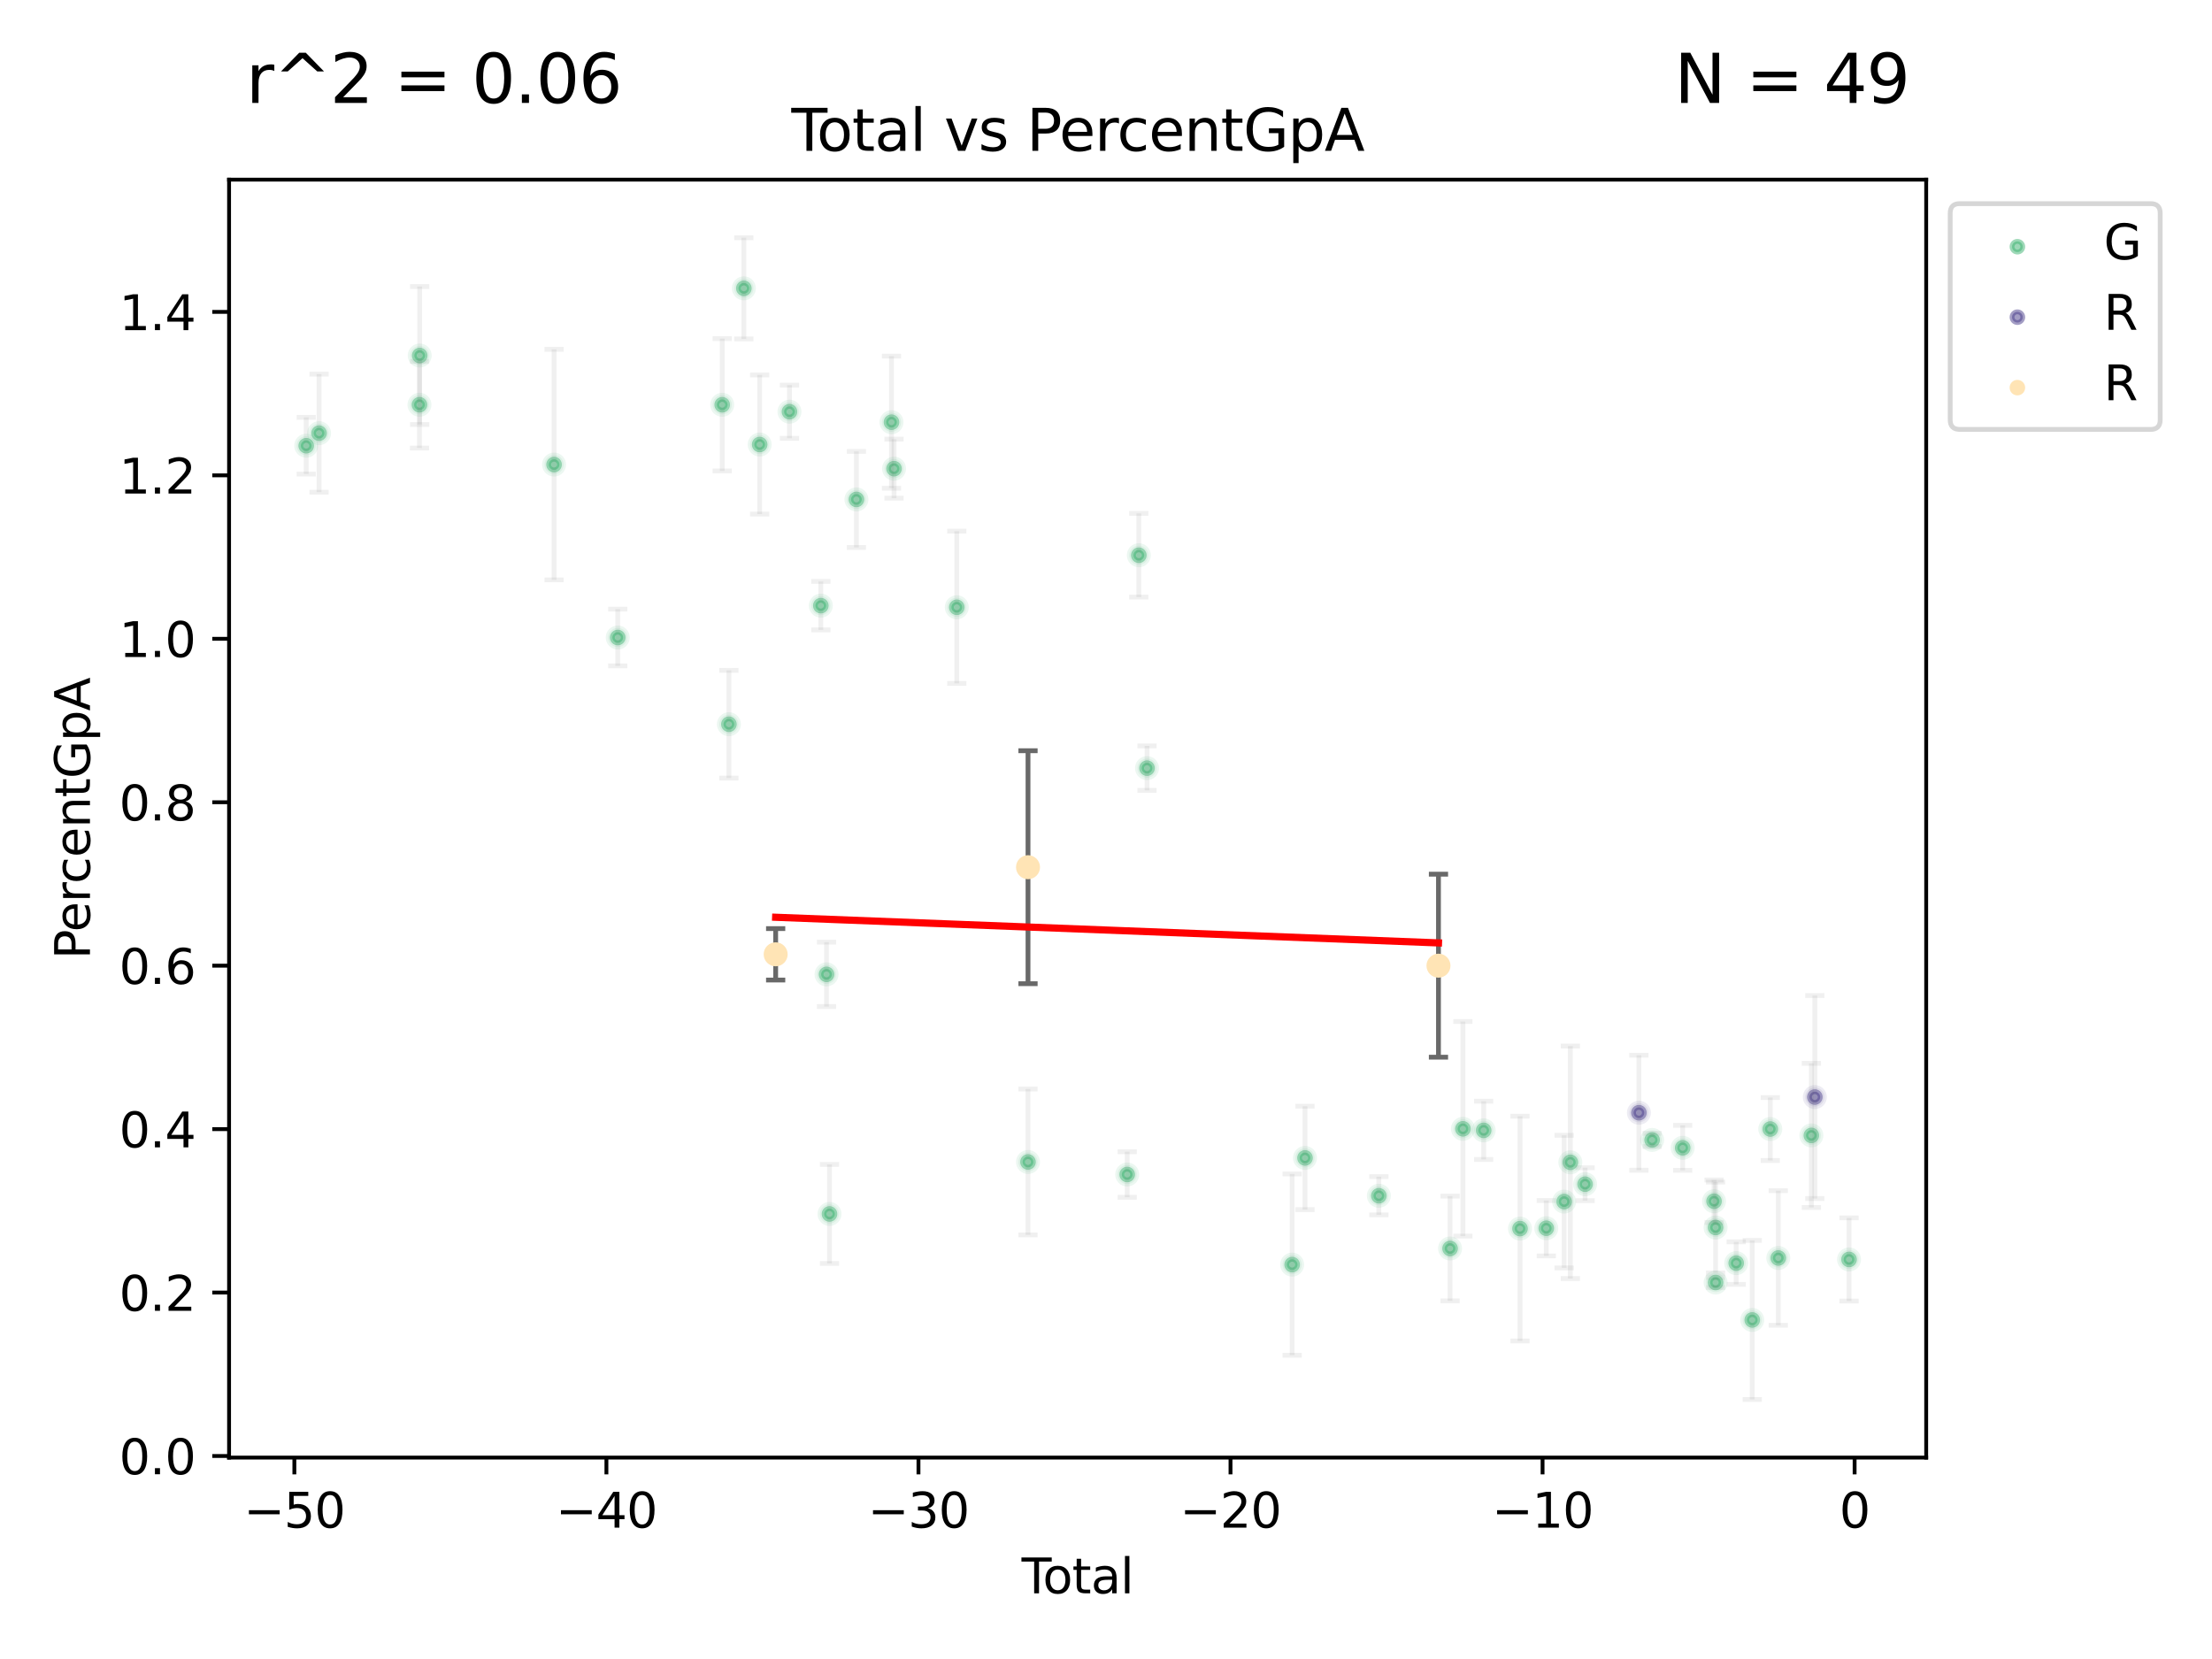 <?xml version="1.0" encoding="utf-8" standalone="no"?>
<!DOCTYPE svg PUBLIC "-//W3C//DTD SVG 1.1//EN"
  "http://www.w3.org/Graphics/SVG/1.1/DTD/svg11.dtd">
<svg xmlns:xlink="http://www.w3.org/1999/xlink" width="460.8pt" height="345.6pt" viewBox="0 0 460.8 345.6" xmlns="http://www.w3.org/2000/svg" version="1.1">
 <defs>
  <style type="text/css">*{stroke-linejoin: round; stroke-linecap: butt}</style>
 </defs>
 <g id="figure_1">
  <g id="patch_1">
   <path d="M 0 345.6 
L 460.8 345.6 
L 460.8 0 
L 0 0 
z
" style="fill: #ffffff"/>
  </g>
  <g id="axes_1">
   <g id="patch_2">
    <path d="M 47.72 303.64 
L 401.26 303.64 
L 401.26 37.422 
L 47.72 37.422 
z
" style="fill: #ffffff"/>
   </g>
   <g id="PathCollection_1">
    <defs>
     <path id="m1234b8c359" d="M 0 1.118 
C 0.297 1.118 0.581 1 0.791 0.791 
C 1 0.581 1.118 0.297 1.118 0 
C 1.118 -0.297 1 -0.581 0.791 -0.791 
C 0.581 -1 0.297 -1.118 0 -1.118 
C -0.297 -1.118 -0.581 -1 -0.791 -0.791 
C -1 -0.581 -1.118 -0.297 -1.118 0 
C -1.118 0.297 -1 0.581 -0.791 0.791 
C -0.581 1 -0.297 1.118 0 1.118 
z
" style="stroke: #3cb371; stroke-opacity: 0.5"/>
    </defs>
    <g clip-path="url(#pe23ed719a6)">
     <use xlink:href="#m1234b8c359" x="63.79" y="92.848" style="fill: #3cb371; fill-opacity: 0.5; stroke: #3cb371; stroke-opacity: 0.5"/>
     <use xlink:href="#m1234b8c359" x="66.464" y="90.234" style="fill: #3cb371; fill-opacity: 0.5; stroke: #3cb371; stroke-opacity: 0.5"/>
     <use xlink:href="#m1234b8c359" x="87.382" y="84.315" style="fill: #3cb371; fill-opacity: 0.5; stroke: #3cb371; stroke-opacity: 0.5"/>
     <use xlink:href="#m1234b8c359" x="87.432" y="74.062" style="fill: #3cb371; fill-opacity: 0.5; stroke: #3cb371; stroke-opacity: 0.5"/>
     <use xlink:href="#m1234b8c359" x="115.421" y="96.781" style="fill: #3cb371; fill-opacity: 0.5; stroke: #3cb371; stroke-opacity: 0.5"/>
     <use xlink:href="#m1234b8c359" x="128.687" y="132.805" style="fill: #3cb371; fill-opacity: 0.5; stroke: #3cb371; stroke-opacity: 0.5"/>
     <use xlink:href="#m1234b8c359" x="150.448" y="84.322" style="fill: #3cb371; fill-opacity: 0.5; stroke: #3cb371; stroke-opacity: 0.5"/>
     <use xlink:href="#m1234b8c359" x="151.846" y="150.87" style="fill: #3cb371; fill-opacity: 0.5; stroke: #3cb371; stroke-opacity: 0.5"/>
     <use xlink:href="#m1234b8c359" x="154.959" y="60.063" style="fill: #3cb371; fill-opacity: 0.5; stroke: #3cb371; stroke-opacity: 0.5"/>
     <use xlink:href="#m1234b8c359" x="158.254" y="92.601" style="fill: #3cb371; fill-opacity: 0.5; stroke: #3cb371; stroke-opacity: 0.5"/>
     <use xlink:href="#m1234b8c359" x="164.463" y="85.765" style="fill: #3cb371; fill-opacity: 0.5; stroke: #3cb371; stroke-opacity: 0.5"/>
     <use xlink:href="#m1234b8c359" x="170.992" y="126.166" style="fill: #3cb371; fill-opacity: 0.5; stroke: #3cb371; stroke-opacity: 0.5"/>
     <use xlink:href="#m1234b8c359" x="172.181" y="202.977" style="fill: #3cb371; fill-opacity: 0.5; stroke: #3cb371; stroke-opacity: 0.5"/>
     <use xlink:href="#m1234b8c359" x="172.8" y="252.887" style="fill: #3cb371; fill-opacity: 0.5; stroke: #3cb371; stroke-opacity: 0.5"/>
     <use xlink:href="#m1234b8c359" x="178.408" y="104.04" style="fill: #3cb371; fill-opacity: 0.5; stroke: #3cb371; stroke-opacity: 0.5"/>
     <use xlink:href="#m1234b8c359" x="185.714" y="87.951" style="fill: #3cb371; fill-opacity: 0.5; stroke: #3cb371; stroke-opacity: 0.5"/>
     <use xlink:href="#m1234b8c359" x="186.243" y="97.632" style="fill: #3cb371; fill-opacity: 0.5; stroke: #3cb371; stroke-opacity: 0.5"/>
     <use xlink:href="#m1234b8c359" x="199.315" y="126.505" style="fill: #3cb371; fill-opacity: 0.5; stroke: #3cb371; stroke-opacity: 0.5"/>
     <use xlink:href="#m1234b8c359" x="214.152" y="242.06" style="fill: #3cb371; fill-opacity: 0.5; stroke: #3cb371; stroke-opacity: 0.5"/>
     <use xlink:href="#m1234b8c359" x="234.815" y="244.668" style="fill: #3cb371; fill-opacity: 0.5; stroke: #3cb371; stroke-opacity: 0.5"/>
     <use xlink:href="#m1234b8c359" x="237.239" y="115.666" style="fill: #3cb371; fill-opacity: 0.5; stroke: #3cb371; stroke-opacity: 0.5"/>
     <use xlink:href="#m1234b8c359" x="238.945" y="160.017" style="fill: #3cb371; fill-opacity: 0.5; stroke: #3cb371; stroke-opacity: 0.5"/>
     <use xlink:href="#m1234b8c359" x="269.176" y="263.443" style="fill: #3cb371; fill-opacity: 0.5; stroke: #3cb371; stroke-opacity: 0.5"/>
     <use xlink:href="#m1234b8c359" x="271.858" y="241.218" style="fill: #3cb371; fill-opacity: 0.5; stroke: #3cb371; stroke-opacity: 0.5"/>
     <use xlink:href="#m1234b8c359" x="287.239" y="249.098" style="fill: #3cb371; fill-opacity: 0.5; stroke: #3cb371; stroke-opacity: 0.5"/>
     <use xlink:href="#m1234b8c359" x="302.076" y="260.082" style="fill: #3cb371; fill-opacity: 0.5; stroke: #3cb371; stroke-opacity: 0.5"/>
     <use xlink:href="#m1234b8c359" x="304.756" y="235.152" style="fill: #3cb371; fill-opacity: 0.5; stroke: #3cb371; stroke-opacity: 0.5"/>
     <use xlink:href="#m1234b8c359" x="309.074" y="235.473" style="fill: #3cb371; fill-opacity: 0.5; stroke: #3cb371; stroke-opacity: 0.5"/>
     <use xlink:href="#m1234b8c359" x="316.647" y="255.936" style="fill: #3cb371; fill-opacity: 0.5; stroke: #3cb371; stroke-opacity: 0.5"/>
     <use xlink:href="#m1234b8c359" x="322.117" y="255.864" style="fill: #3cb371; fill-opacity: 0.5; stroke: #3cb371; stroke-opacity: 0.5"/>
     <use xlink:href="#m1234b8c359" x="325.838" y="250.314" style="fill: #3cb371; fill-opacity: 0.5; stroke: #3cb371; stroke-opacity: 0.5"/>
     <use xlink:href="#m1234b8c359" x="327.13" y="242.129" style="fill: #3cb371; fill-opacity: 0.5; stroke: #3cb371; stroke-opacity: 0.5"/>
     <use xlink:href="#m1234b8c359" x="330.201" y="246.686" style="fill: #3cb371; fill-opacity: 0.5; stroke: #3cb371; stroke-opacity: 0.5"/>
     <use xlink:href="#m1234b8c359" x="344.169" y="237.468" style="fill: #3cb371; fill-opacity: 0.5; stroke: #3cb371; stroke-opacity: 0.5"/>
     <use xlink:href="#m1234b8c359" x="350.532" y="239.114" style="fill: #3cb371; fill-opacity: 0.5; stroke: #3cb371; stroke-opacity: 0.5"/>
     <use xlink:href="#m1234b8c359" x="357.064" y="250.239" style="fill: #3cb371; fill-opacity: 0.5; stroke: #3cb371; stroke-opacity: 0.5"/>
     <use xlink:href="#m1234b8c359" x="357.384" y="255.714" style="fill: #3cb371; fill-opacity: 0.5; stroke: #3cb371; stroke-opacity: 0.5"/>
     <use xlink:href="#m1234b8c359" x="357.39" y="267.173" style="fill: #3cb371; fill-opacity: 0.5; stroke: #3cb371; stroke-opacity: 0.5"/>
     <use xlink:href="#m1234b8c359" x="361.682" y="263.131" style="fill: #3cb371; fill-opacity: 0.5; stroke: #3cb371; stroke-opacity: 0.5"/>
     <use xlink:href="#m1234b8c359" x="365.025" y="274.97" style="fill: #3cb371; fill-opacity: 0.5; stroke: #3cb371; stroke-opacity: 0.5"/>
     <use xlink:href="#m1234b8c359" x="368.779" y="235.195" style="fill: #3cb371; fill-opacity: 0.5; stroke: #3cb371; stroke-opacity: 0.5"/>
     <use xlink:href="#m1234b8c359" x="370.45" y="262.061" style="fill: #3cb371; fill-opacity: 0.5; stroke: #3cb371; stroke-opacity: 0.5"/>
     <use xlink:href="#m1234b8c359" x="377.342" y="236.529" style="fill: #3cb371; fill-opacity: 0.5; stroke: #3cb371; stroke-opacity: 0.5"/>
     <use xlink:href="#m1234b8c359" x="385.19" y="262.367" style="fill: #3cb371; fill-opacity: 0.5; stroke: #3cb371; stroke-opacity: 0.5"/>
    </g>
   </g>
   <g id="PathCollection_2">
    <defs>
     <path id="m6f9f16d04d" d="M 0 1.118 
C 0.297 1.118 0.581 1 0.791 0.791 
C 1 0.581 1.118 0.297 1.118 0 
C 1.118 -0.297 1 -0.581 0.791 -0.791 
C 0.581 -1 0.297 -1.118 0 -1.118 
C -0.297 -1.118 -0.581 -1 -0.791 -0.791 
C -1 -0.581 -1.118 -0.297 -1.118 0 
C -1.118 0.297 -1 0.581 -0.791 0.791 
C -0.581 1 -0.297 1.118 0 1.118 
z
" style="stroke: #483d8b; stroke-opacity: 0.5"/>
    </defs>
    <g clip-path="url(#pe23ed719a6)">
     <use xlink:href="#m6f9f16d04d" x="341.416" y="231.805" style="fill: #483d8b; fill-opacity: 0.5; stroke: #483d8b; stroke-opacity: 0.5"/>
     <use xlink:href="#m6f9f16d04d" x="378.063" y="228.536" style="fill: #483d8b; fill-opacity: 0.5; stroke: #483d8b; stroke-opacity: 0.5"/>
    </g>
   </g>
   <g id="PathCollection_3">
    <defs>
     <path id="m49e18be9a0" d="M 0 1.118 
C 0.297 1.118 0.581 1 0.791 0.791 
C 1 0.581 1.118 0.297 1.118 0 
C 1.118 -0.297 1 -0.581 0.791 -0.791 
C 0.581 -1 0.297 -1.118 0 -1.118 
C -0.297 -1.118 -0.581 -1 -0.791 -0.791 
C -1 -0.581 -1.118 -0.297 -1.118 0 
C -1.118 0.297 -1 0.581 -0.791 0.791 
C -0.581 1 -0.297 1.118 0 1.118 
z
" style="stroke: #ffe4b5"/>
    </defs>
    <g clip-path="url(#pe23ed719a6)">
     <use xlink:href="#m49e18be9a0" x="161.585" y="198.801" style="fill: #ffe4b5; stroke: #ffe4b5"/>
     <use xlink:href="#m49e18be9a0" x="214.154" y="180.654" style="fill: #ffe4b5; stroke: #ffe4b5"/>
     <use xlink:href="#m49e18be9a0" x="299.66" y="201.169" style="fill: #ffe4b5; stroke: #ffe4b5"/>
    </g>
   </g>
   <g id="matplotlib.axis_1">
    <g id="xtick_1">
     <g id="line2d_1">
      <defs>
       <path id="med52b8918b" d="M 0 0 
L 0 3.5 
" style="stroke: #000000; stroke-width: 0.8"/>
      </defs>
      <g>
       <use xlink:href="#med52b8918b" x="61.322" y="303.64" style="stroke: #000000; stroke-width: 0.8"/>
      </g>
     </g>
     <g id="text_1">
      <!-- −50 -->
      <g transform="translate(50.769 318.238)scale(0.1 -0.1)">
       <defs>
        <path id="DejaVuSans-2212" d="M 678 2272 
L 4684 2272 
L 4684 1741 
L 678 1741 
L 678 2272 
z
" transform="scale(0.016)"/>
        <path id="DejaVuSans-35" d="M 691 4666 
L 3169 4666 
L 3169 4134 
L 1269 4134 
L 1269 2991 
Q 1406 3038 1543 3061 
Q 1681 3084 1819 3084 
Q 2600 3084 3056 2656 
Q 3513 2228 3513 1497 
Q 3513 744 3044 326 
Q 2575 -91 1722 -91 
Q 1428 -91 1123 -41 
Q 819 9 494 109 
L 494 744 
Q 775 591 1075 516 
Q 1375 441 1709 441 
Q 2250 441 2565 725 
Q 2881 1009 2881 1497 
Q 2881 1984 2565 2268 
Q 2250 2553 1709 2553 
Q 1456 2553 1204 2497 
Q 953 2441 691 2322 
L 691 4666 
z
" transform="scale(0.016)"/>
        <path id="DejaVuSans-30" d="M 2034 4250 
Q 1547 4250 1301 3770 
Q 1056 3291 1056 2328 
Q 1056 1369 1301 889 
Q 1547 409 2034 409 
Q 2525 409 2770 889 
Q 3016 1369 3016 2328 
Q 3016 3291 2770 3770 
Q 2525 4250 2034 4250 
z
M 2034 4750 
Q 2819 4750 3233 4129 
Q 3647 3509 3647 2328 
Q 3647 1150 3233 529 
Q 2819 -91 2034 -91 
Q 1250 -91 836 529 
Q 422 1150 422 2328 
Q 422 3509 836 4129 
Q 1250 4750 2034 4750 
z
" transform="scale(0.016)"/>
       </defs>
       <use xlink:href="#DejaVuSans-2212"/>
       <use xlink:href="#DejaVuSans-35" x="83.789"/>
       <use xlink:href="#DejaVuSans-30" x="147.412"/>
      </g>
     </g>
    </g>
    <g id="xtick_2">
     <g id="line2d_2">
      <g>
       <use xlink:href="#med52b8918b" x="126.327" y="303.64" style="stroke: #000000; stroke-width: 0.8"/>
      </g>
     </g>
     <g id="text_2">
      <!-- −40 -->
      <g transform="translate(115.775 318.238)scale(0.1 -0.1)">
       <defs>
        <path id="DejaVuSans-34" d="M 2419 4116 
L 825 1625 
L 2419 1625 
L 2419 4116 
z
M 2253 4666 
L 3047 4666 
L 3047 1625 
L 3713 1625 
L 3713 1100 
L 3047 1100 
L 3047 0 
L 2419 0 
L 2419 1100 
L 313 1100 
L 313 1709 
L 2253 4666 
z
" transform="scale(0.016)"/>
       </defs>
       <use xlink:href="#DejaVuSans-2212"/>
       <use xlink:href="#DejaVuSans-34" x="83.789"/>
       <use xlink:href="#DejaVuSans-30" x="147.412"/>
      </g>
     </g>
    </g>
    <g id="xtick_3">
     <g id="line2d_3">
      <g>
       <use xlink:href="#med52b8918b" x="191.333" y="303.64" style="stroke: #000000; stroke-width: 0.8"/>
      </g>
     </g>
     <g id="text_3">
      <!-- −30 -->
      <g transform="translate(180.78 318.238)scale(0.1 -0.1)">
       <defs>
        <path id="DejaVuSans-33" d="M 2597 2516 
Q 3050 2419 3304 2112 
Q 3559 1806 3559 1356 
Q 3559 666 3084 287 
Q 2609 -91 1734 -91 
Q 1441 -91 1130 -33 
Q 819 25 488 141 
L 488 750 
Q 750 597 1062 519 
Q 1375 441 1716 441 
Q 2309 441 2620 675 
Q 2931 909 2931 1356 
Q 2931 1769 2642 2001 
Q 2353 2234 1838 2234 
L 1294 2234 
L 1294 2753 
L 1863 2753 
Q 2328 2753 2575 2939 
Q 2822 3125 2822 3475 
Q 2822 3834 2567 4026 
Q 2313 4219 1838 4219 
Q 1578 4219 1281 4162 
Q 984 4106 628 3988 
L 628 4550 
Q 988 4650 1302 4700 
Q 1616 4750 1894 4750 
Q 2613 4750 3031 4423 
Q 3450 4097 3450 3541 
Q 3450 3153 3228 2886 
Q 3006 2619 2597 2516 
z
" transform="scale(0.016)"/>
       </defs>
       <use xlink:href="#DejaVuSans-2212"/>
       <use xlink:href="#DejaVuSans-33" x="83.789"/>
       <use xlink:href="#DejaVuSans-30" x="147.412"/>
      </g>
     </g>
    </g>
    <g id="xtick_4">
     <g id="line2d_4">
      <g>
       <use xlink:href="#med52b8918b" x="256.338" y="303.64" style="stroke: #000000; stroke-width: 0.8"/>
      </g>
     </g>
     <g id="text_4">
      <!-- −20 -->
      <g transform="translate(245.786 318.238)scale(0.1 -0.1)">
       <defs>
        <path id="DejaVuSans-32" d="M 1228 531 
L 3431 531 
L 3431 0 
L 469 0 
L 469 531 
Q 828 903 1448 1529 
Q 2069 2156 2228 2338 
Q 2531 2678 2651 2914 
Q 2772 3150 2772 3378 
Q 2772 3750 2511 3984 
Q 2250 4219 1831 4219 
Q 1534 4219 1204 4116 
Q 875 4013 500 3803 
L 500 4441 
Q 881 4594 1212 4672 
Q 1544 4750 1819 4750 
Q 2544 4750 2975 4387 
Q 3406 4025 3406 3419 
Q 3406 3131 3298 2873 
Q 3191 2616 2906 2266 
Q 2828 2175 2409 1742 
Q 1991 1309 1228 531 
z
" transform="scale(0.016)"/>
       </defs>
       <use xlink:href="#DejaVuSans-2212"/>
       <use xlink:href="#DejaVuSans-32" x="83.789"/>
       <use xlink:href="#DejaVuSans-30" x="147.412"/>
      </g>
     </g>
    </g>
    <g id="xtick_5">
     <g id="line2d_5">
      <g>
       <use xlink:href="#med52b8918b" x="321.343" y="303.64" style="stroke: #000000; stroke-width: 0.8"/>
      </g>
     </g>
     <g id="text_5">
      <!-- −10 -->
      <g transform="translate(310.791 318.238)scale(0.1 -0.1)">
       <defs>
        <path id="DejaVuSans-31" d="M 794 531 
L 1825 531 
L 1825 4091 
L 703 3866 
L 703 4441 
L 1819 4666 
L 2450 4666 
L 2450 531 
L 3481 531 
L 3481 0 
L 794 0 
L 794 531 
z
" transform="scale(0.016)"/>
       </defs>
       <use xlink:href="#DejaVuSans-2212"/>
       <use xlink:href="#DejaVuSans-31" x="83.789"/>
       <use xlink:href="#DejaVuSans-30" x="147.412"/>
      </g>
     </g>
    </g>
    <g id="xtick_6">
     <g id="line2d_6">
      <g>
       <use xlink:href="#med52b8918b" x="386.349" y="303.64" style="stroke: #000000; stroke-width: 0.8"/>
      </g>
     </g>
     <g id="text_6">
      <!-- 0 -->
      <g transform="translate(383.168 318.238)scale(0.1 -0.1)">
       <use xlink:href="#DejaVuSans-30"/>
      </g>
     </g>
    </g>
    <g id="text_7">
     <!-- Total -->
     <g transform="translate(212.813 331.917)scale(0.1 -0.1)">
      <defs>
       <path id="DejaVuSans-54" d="M -19 4666 
L 3928 4666 
L 3928 4134 
L 2272 4134 
L 2272 0 
L 1638 0 
L 1638 4134 
L -19 4134 
L -19 4666 
z
" transform="scale(0.016)"/>
       <path id="DejaVuSans-6f" d="M 1959 3097 
Q 1497 3097 1228 2736 
Q 959 2375 959 1747 
Q 959 1119 1226 758 
Q 1494 397 1959 397 
Q 2419 397 2687 759 
Q 2956 1122 2956 1747 
Q 2956 2369 2687 2733 
Q 2419 3097 1959 3097 
z
M 1959 3584 
Q 2709 3584 3137 3096 
Q 3566 2609 3566 1747 
Q 3566 888 3137 398 
Q 2709 -91 1959 -91 
Q 1206 -91 779 398 
Q 353 888 353 1747 
Q 353 2609 779 3096 
Q 1206 3584 1959 3584 
z
" transform="scale(0.016)"/>
       <path id="DejaVuSans-74" d="M 1172 4494 
L 1172 3500 
L 2356 3500 
L 2356 3053 
L 1172 3053 
L 1172 1153 
Q 1172 725 1289 603 
Q 1406 481 1766 481 
L 2356 481 
L 2356 0 
L 1766 0 
Q 1100 0 847 248 
Q 594 497 594 1153 
L 594 3053 
L 172 3053 
L 172 3500 
L 594 3500 
L 594 4494 
L 1172 4494 
z
" transform="scale(0.016)"/>
       <path id="DejaVuSans-61" d="M 2194 1759 
Q 1497 1759 1228 1600 
Q 959 1441 959 1056 
Q 959 750 1161 570 
Q 1363 391 1709 391 
Q 2188 391 2477 730 
Q 2766 1069 2766 1631 
L 2766 1759 
L 2194 1759 
z
M 3341 1997 
L 3341 0 
L 2766 0 
L 2766 531 
Q 2569 213 2275 61 
Q 1981 -91 1556 -91 
Q 1019 -91 701 211 
Q 384 513 384 1019 
Q 384 1609 779 1909 
Q 1175 2209 1959 2209 
L 2766 2209 
L 2766 2266 
Q 2766 2663 2505 2880 
Q 2244 3097 1772 3097 
Q 1472 3097 1187 3025 
Q 903 2953 641 2809 
L 641 3341 
Q 956 3463 1253 3523 
Q 1550 3584 1831 3584 
Q 2591 3584 2966 3190 
Q 3341 2797 3341 1997 
z
" transform="scale(0.016)"/>
       <path id="DejaVuSans-6c" d="M 603 4863 
L 1178 4863 
L 1178 0 
L 603 0 
L 603 4863 
z
" transform="scale(0.016)"/>
      </defs>
      <use xlink:href="#DejaVuSans-54"/>
      <use xlink:href="#DejaVuSans-6f" x="44.084"/>
      <use xlink:href="#DejaVuSans-74" x="105.266"/>
      <use xlink:href="#DejaVuSans-61" x="144.475"/>
      <use xlink:href="#DejaVuSans-6c" x="205.754"/>
     </g>
    </g>
   </g>
   <g id="matplotlib.axis_2">
    <g id="ytick_1">
     <g id="line2d_7">
      <defs>
       <path id="m08e79ccc50" d="M 0 0 
L -3.5 0 
" style="stroke: #000000; stroke-width: 0.8"/>
      </defs>
      <g>
       <use xlink:href="#m08e79ccc50" x="47.72" y="303.314" style="stroke: #000000; stroke-width: 0.8"/>
      </g>
     </g>
     <g id="text_8">
      <!-- 0.0 -->
      <g transform="translate(24.817 307.113)scale(0.1 -0.1)">
       <defs>
        <path id="DejaVuSans-2e" d="M 684 794 
L 1344 794 
L 1344 0 
L 684 0 
L 684 794 
z
" transform="scale(0.016)"/>
       </defs>
       <use xlink:href="#DejaVuSans-30"/>
       <use xlink:href="#DejaVuSans-2e" x="63.623"/>
       <use xlink:href="#DejaVuSans-30" x="95.41"/>
      </g>
     </g>
    </g>
    <g id="ytick_2">
     <g id="line2d_8">
      <g>
       <use xlink:href="#m08e79ccc50" x="47.72" y="269.265" style="stroke: #000000; stroke-width: 0.8"/>
      </g>
     </g>
     <g id="text_9">
      <!-- 0.2 -->
      <g transform="translate(24.817 273.064)scale(0.1 -0.1)">
       <use xlink:href="#DejaVuSans-30"/>
       <use xlink:href="#DejaVuSans-2e" x="63.623"/>
       <use xlink:href="#DejaVuSans-32" x="95.41"/>
      </g>
     </g>
    </g>
    <g id="ytick_3">
     <g id="line2d_9">
      <g>
       <use xlink:href="#m08e79ccc50" x="47.72" y="235.216" style="stroke: #000000; stroke-width: 0.8"/>
      </g>
     </g>
     <g id="text_10">
      <!-- 0.4 -->
      <g transform="translate(24.817 239.015)scale(0.1 -0.1)">
       <use xlink:href="#DejaVuSans-30"/>
       <use xlink:href="#DejaVuSans-2e" x="63.623"/>
       <use xlink:href="#DejaVuSans-34" x="95.41"/>
      </g>
     </g>
    </g>
    <g id="ytick_4">
     <g id="line2d_10">
      <g>
       <use xlink:href="#m08e79ccc50" x="47.72" y="201.167" style="stroke: #000000; stroke-width: 0.8"/>
      </g>
     </g>
     <g id="text_11">
      <!-- 0.6 -->
      <g transform="translate(24.817 204.966)scale(0.1 -0.1)">
       <defs>
        <path id="DejaVuSans-36" d="M 2113 2584 
Q 1688 2584 1439 2293 
Q 1191 2003 1191 1497 
Q 1191 994 1439 701 
Q 1688 409 2113 409 
Q 2538 409 2786 701 
Q 3034 994 3034 1497 
Q 3034 2003 2786 2293 
Q 2538 2584 2113 2584 
z
M 3366 4563 
L 3366 3988 
Q 3128 4100 2886 4159 
Q 2644 4219 2406 4219 
Q 1781 4219 1451 3797 
Q 1122 3375 1075 2522 
Q 1259 2794 1537 2939 
Q 1816 3084 2150 3084 
Q 2853 3084 3261 2657 
Q 3669 2231 3669 1497 
Q 3669 778 3244 343 
Q 2819 -91 2113 -91 
Q 1303 -91 875 529 
Q 447 1150 447 2328 
Q 447 3434 972 4092 
Q 1497 4750 2381 4750 
Q 2619 4750 2861 4703 
Q 3103 4656 3366 4563 
z
" transform="scale(0.016)"/>
       </defs>
       <use xlink:href="#DejaVuSans-30"/>
       <use xlink:href="#DejaVuSans-2e" x="63.623"/>
       <use xlink:href="#DejaVuSans-36" x="95.41"/>
      </g>
     </g>
    </g>
    <g id="ytick_5">
     <g id="line2d_11">
      <g>
       <use xlink:href="#m08e79ccc50" x="47.72" y="167.118" style="stroke: #000000; stroke-width: 0.8"/>
      </g>
     </g>
     <g id="text_12">
      <!-- 0.8 -->
      <g transform="translate(24.817 170.917)scale(0.1 -0.1)">
       <defs>
        <path id="DejaVuSans-38" d="M 2034 2216 
Q 1584 2216 1326 1975 
Q 1069 1734 1069 1313 
Q 1069 891 1326 650 
Q 1584 409 2034 409 
Q 2484 409 2743 651 
Q 3003 894 3003 1313 
Q 3003 1734 2745 1975 
Q 2488 2216 2034 2216 
z
M 1403 2484 
Q 997 2584 770 2862 
Q 544 3141 544 3541 
Q 544 4100 942 4425 
Q 1341 4750 2034 4750 
Q 2731 4750 3128 4425 
Q 3525 4100 3525 3541 
Q 3525 3141 3298 2862 
Q 3072 2584 2669 2484 
Q 3125 2378 3379 2068 
Q 3634 1759 3634 1313 
Q 3634 634 3220 271 
Q 2806 -91 2034 -91 
Q 1263 -91 848 271 
Q 434 634 434 1313 
Q 434 1759 690 2068 
Q 947 2378 1403 2484 
z
M 1172 3481 
Q 1172 3119 1398 2916 
Q 1625 2713 2034 2713 
Q 2441 2713 2670 2916 
Q 2900 3119 2900 3481 
Q 2900 3844 2670 4047 
Q 2441 4250 2034 4250 
Q 1625 4250 1398 4047 
Q 1172 3844 1172 3481 
z
" transform="scale(0.016)"/>
       </defs>
       <use xlink:href="#DejaVuSans-30"/>
       <use xlink:href="#DejaVuSans-2e" x="63.623"/>
       <use xlink:href="#DejaVuSans-38" x="95.41"/>
      </g>
     </g>
    </g>
    <g id="ytick_6">
     <g id="line2d_12">
      <g>
       <use xlink:href="#m08e79ccc50" x="47.72" y="133.069" style="stroke: #000000; stroke-width: 0.8"/>
      </g>
     </g>
     <g id="text_13">
      <!-- 1.0 -->
      <g transform="translate(24.817 136.868)scale(0.1 -0.1)">
       <use xlink:href="#DejaVuSans-31"/>
       <use xlink:href="#DejaVuSans-2e" x="63.623"/>
       <use xlink:href="#DejaVuSans-30" x="95.41"/>
      </g>
     </g>
    </g>
    <g id="ytick_7">
     <g id="line2d_13">
      <g>
       <use xlink:href="#m08e79ccc50" x="47.72" y="99.02" style="stroke: #000000; stroke-width: 0.8"/>
      </g>
     </g>
     <g id="text_14">
      <!-- 1.2 -->
      <g transform="translate(24.817 102.819)scale(0.1 -0.1)">
       <use xlink:href="#DejaVuSans-31"/>
       <use xlink:href="#DejaVuSans-2e" x="63.623"/>
       <use xlink:href="#DejaVuSans-32" x="95.41"/>
      </g>
     </g>
    </g>
    <g id="ytick_8">
     <g id="line2d_14">
      <g>
       <use xlink:href="#m08e79ccc50" x="47.72" y="64.971" style="stroke: #000000; stroke-width: 0.8"/>
      </g>
     </g>
     <g id="text_15">
      <!-- 1.4 -->
      <g transform="translate(24.817 68.77)scale(0.1 -0.1)">
       <use xlink:href="#DejaVuSans-31"/>
       <use xlink:href="#DejaVuSans-2e" x="63.623"/>
       <use xlink:href="#DejaVuSans-34" x="95.41"/>
      </g>
     </g>
    </g>
    <g id="text_16">
     <!-- PercentGpA -->
     <g transform="translate(18.737 199.807)rotate(-90)scale(0.1 -0.1)">
      <defs>
       <path id="DejaVuSans-50" d="M 1259 4147 
L 1259 2394 
L 2053 2394 
Q 2494 2394 2734 2622 
Q 2975 2850 2975 3272 
Q 2975 3691 2734 3919 
Q 2494 4147 2053 4147 
L 1259 4147 
z
M 628 4666 
L 2053 4666 
Q 2838 4666 3239 4311 
Q 3641 3956 3641 3272 
Q 3641 2581 3239 2228 
Q 2838 1875 2053 1875 
L 1259 1875 
L 1259 0 
L 628 0 
L 628 4666 
z
" transform="scale(0.016)"/>
       <path id="DejaVuSans-65" d="M 3597 1894 
L 3597 1613 
L 953 1613 
Q 991 1019 1311 708 
Q 1631 397 2203 397 
Q 2534 397 2845 478 
Q 3156 559 3463 722 
L 3463 178 
Q 3153 47 2828 -22 
Q 2503 -91 2169 -91 
Q 1331 -91 842 396 
Q 353 884 353 1716 
Q 353 2575 817 3079 
Q 1281 3584 2069 3584 
Q 2775 3584 3186 3129 
Q 3597 2675 3597 1894 
z
M 3022 2063 
Q 3016 2534 2758 2815 
Q 2500 3097 2075 3097 
Q 1594 3097 1305 2825 
Q 1016 2553 972 2059 
L 3022 2063 
z
" transform="scale(0.016)"/>
       <path id="DejaVuSans-72" d="M 2631 2963 
Q 2534 3019 2420 3045 
Q 2306 3072 2169 3072 
Q 1681 3072 1420 2755 
Q 1159 2438 1159 1844 
L 1159 0 
L 581 0 
L 581 3500 
L 1159 3500 
L 1159 2956 
Q 1341 3275 1631 3429 
Q 1922 3584 2338 3584 
Q 2397 3584 2469 3576 
Q 2541 3569 2628 3553 
L 2631 2963 
z
" transform="scale(0.016)"/>
       <path id="DejaVuSans-63" d="M 3122 3366 
L 3122 2828 
Q 2878 2963 2633 3030 
Q 2388 3097 2138 3097 
Q 1578 3097 1268 2742 
Q 959 2388 959 1747 
Q 959 1106 1268 751 
Q 1578 397 2138 397 
Q 2388 397 2633 464 
Q 2878 531 3122 666 
L 3122 134 
Q 2881 22 2623 -34 
Q 2366 -91 2075 -91 
Q 1284 -91 818 406 
Q 353 903 353 1747 
Q 353 2603 823 3093 
Q 1294 3584 2113 3584 
Q 2378 3584 2631 3529 
Q 2884 3475 3122 3366 
z
" transform="scale(0.016)"/>
       <path id="DejaVuSans-6e" d="M 3513 2113 
L 3513 0 
L 2938 0 
L 2938 2094 
Q 2938 2591 2744 2837 
Q 2550 3084 2163 3084 
Q 1697 3084 1428 2787 
Q 1159 2491 1159 1978 
L 1159 0 
L 581 0 
L 581 3500 
L 1159 3500 
L 1159 2956 
Q 1366 3272 1645 3428 
Q 1925 3584 2291 3584 
Q 2894 3584 3203 3211 
Q 3513 2838 3513 2113 
z
" transform="scale(0.016)"/>
       <path id="DejaVuSans-47" d="M 3809 666 
L 3809 1919 
L 2778 1919 
L 2778 2438 
L 4434 2438 
L 4434 434 
Q 4069 175 3628 42 
Q 3188 -91 2688 -91 
Q 1594 -91 976 548 
Q 359 1188 359 2328 
Q 359 3472 976 4111 
Q 1594 4750 2688 4750 
Q 3144 4750 3555 4637 
Q 3966 4525 4313 4306 
L 4313 3634 
Q 3963 3931 3569 4081 
Q 3175 4231 2741 4231 
Q 1884 4231 1454 3753 
Q 1025 3275 1025 2328 
Q 1025 1384 1454 906 
Q 1884 428 2741 428 
Q 3075 428 3337 486 
Q 3600 544 3809 666 
z
" transform="scale(0.016)"/>
       <path id="DejaVuSans-70" d="M 1159 525 
L 1159 -1331 
L 581 -1331 
L 581 3500 
L 1159 3500 
L 1159 2969 
Q 1341 3281 1617 3432 
Q 1894 3584 2278 3584 
Q 2916 3584 3314 3078 
Q 3713 2572 3713 1747 
Q 3713 922 3314 415 
Q 2916 -91 2278 -91 
Q 1894 -91 1617 61 
Q 1341 213 1159 525 
z
M 3116 1747 
Q 3116 2381 2855 2742 
Q 2594 3103 2138 3103 
Q 1681 3103 1420 2742 
Q 1159 2381 1159 1747 
Q 1159 1113 1420 752 
Q 1681 391 2138 391 
Q 2594 391 2855 752 
Q 3116 1113 3116 1747 
z
" transform="scale(0.016)"/>
       <path id="DejaVuSans-41" d="M 2188 4044 
L 1331 1722 
L 3047 1722 
L 2188 4044 
z
M 1831 4666 
L 2547 4666 
L 4325 0 
L 3669 0 
L 3244 1197 
L 1141 1197 
L 716 0 
L 50 0 
L 1831 4666 
z
" transform="scale(0.016)"/>
      </defs>
      <use xlink:href="#DejaVuSans-50"/>
      <use xlink:href="#DejaVuSans-65" x="56.678"/>
      <use xlink:href="#DejaVuSans-72" x="118.201"/>
      <use xlink:href="#DejaVuSans-63" x="157.064"/>
      <use xlink:href="#DejaVuSans-65" x="212.045"/>
      <use xlink:href="#DejaVuSans-6e" x="273.568"/>
      <use xlink:href="#DejaVuSans-74" x="336.947"/>
      <use xlink:href="#DejaVuSans-47" x="376.156"/>
      <use xlink:href="#DejaVuSans-70" x="453.646"/>
      <use xlink:href="#DejaVuSans-41" x="517.123"/>
     </g>
    </g>
   </g>
   <g id="LineCollection_1">
    <path d="M 63.79 98.752 
L 63.79 86.943 
" clip-path="url(#pe23ed719a6)" style="fill: none; stroke: #696969; stroke-opacity: 0.1"/>
    <path d="M 66.464 102.535 
L 66.464 77.934 
" clip-path="url(#pe23ed719a6)" style="fill: none; stroke: #696969; stroke-opacity: 0.1"/>
    <path d="M 87.382 93.334 
L 87.382 75.297 
" clip-path="url(#pe23ed719a6)" style="fill: none; stroke: #696969; stroke-opacity: 0.1"/>
    <path d="M 87.432 88.432 
L 87.432 59.692 
" clip-path="url(#pe23ed719a6)" style="fill: none; stroke: #696969; stroke-opacity: 0.1"/>
    <path d="M 115.421 120.794 
L 115.421 72.768 
" clip-path="url(#pe23ed719a6)" style="fill: none; stroke: #696969; stroke-opacity: 0.1"/>
    <path d="M 128.687 138.715 
L 128.687 126.896 
" clip-path="url(#pe23ed719a6)" style="fill: none; stroke: #696969; stroke-opacity: 0.1"/>
    <path d="M 150.448 98.104 
L 150.448 70.54 
" clip-path="url(#pe23ed719a6)" style="fill: none; stroke: #696969; stroke-opacity: 0.1"/>
    <path d="M 151.846 162.089 
L 151.846 139.652 
" clip-path="url(#pe23ed719a6)" style="fill: none; stroke: #696969; stroke-opacity: 0.1"/>
    <path d="M 154.959 70.604 
L 154.959 49.523 
" clip-path="url(#pe23ed719a6)" style="fill: none; stroke: #696969; stroke-opacity: 0.1"/>
    <path d="M 158.254 107.095 
L 158.254 78.106 
" clip-path="url(#pe23ed719a6)" style="fill: none; stroke: #696969; stroke-opacity: 0.1"/>
    <path d="M 164.463 91.312 
L 164.463 80.219 
" clip-path="url(#pe23ed719a6)" style="fill: none; stroke: #696969; stroke-opacity: 0.1"/>
    <path d="M 170.992 131.213 
L 170.992 121.12 
" clip-path="url(#pe23ed719a6)" style="fill: none; stroke: #696969; stroke-opacity: 0.1"/>
    <path d="M 172.181 209.68 
L 172.181 196.274 
" clip-path="url(#pe23ed719a6)" style="fill: none; stroke: #696969; stroke-opacity: 0.1"/>
    <path d="M 172.8 263.2 
L 172.8 242.573 
" clip-path="url(#pe23ed719a6)" style="fill: none; stroke: #696969; stroke-opacity: 0.1"/>
    <path d="M 178.408 114.045 
L 178.408 94.035 
" clip-path="url(#pe23ed719a6)" style="fill: none; stroke: #696969; stroke-opacity: 0.1"/>
    <path d="M 185.714 101.711 
L 185.714 74.192 
" clip-path="url(#pe23ed719a6)" style="fill: none; stroke: #696969; stroke-opacity: 0.1"/>
    <path d="M 186.243 103.779 
L 186.243 91.486 
" clip-path="url(#pe23ed719a6)" style="fill: none; stroke: #696969; stroke-opacity: 0.1"/>
    <path d="M 199.315 142.361 
L 199.315 110.648 
" clip-path="url(#pe23ed719a6)" style="fill: none; stroke: #696969; stroke-opacity: 0.1"/>
    <path d="M 214.152 257.259 
L 214.152 226.861 
" clip-path="url(#pe23ed719a6)" style="fill: none; stroke: #696969; stroke-opacity: 0.1"/>
    <path d="M 234.815 249.413 
L 234.815 239.924 
" clip-path="url(#pe23ed719a6)" style="fill: none; stroke: #696969; stroke-opacity: 0.1"/>
    <path d="M 237.239 124.386 
L 237.239 106.946 
" clip-path="url(#pe23ed719a6)" style="fill: none; stroke: #696969; stroke-opacity: 0.1"/>
    <path d="M 238.945 164.647 
L 238.945 155.387 
" clip-path="url(#pe23ed719a6)" style="fill: none; stroke: #696969; stroke-opacity: 0.1"/>
    <path d="M 269.176 282.323 
L 269.176 244.562 
" clip-path="url(#pe23ed719a6)" style="fill: none; stroke: #696969; stroke-opacity: 0.1"/>
    <path d="M 271.858 251.989 
L 271.858 230.447 
" clip-path="url(#pe23ed719a6)" style="fill: none; stroke: #696969; stroke-opacity: 0.1"/>
    <path d="M 287.239 253.078 
L 287.239 245.119 
" clip-path="url(#pe23ed719a6)" style="fill: none; stroke: #696969; stroke-opacity: 0.1"/>
    <path d="M 302.076 270.992 
L 302.076 249.173 
" clip-path="url(#pe23ed719a6)" style="fill: none; stroke: #696969; stroke-opacity: 0.1"/>
    <path d="M 304.756 257.505 
L 304.756 212.799 
" clip-path="url(#pe23ed719a6)" style="fill: none; stroke: #696969; stroke-opacity: 0.1"/>
    <path d="M 309.074 241.541 
L 309.074 229.405 
" clip-path="url(#pe23ed719a6)" style="fill: none; stroke: #696969; stroke-opacity: 0.1"/>
    <path d="M 316.647 279.352 
L 316.647 232.52 
" clip-path="url(#pe23ed719a6)" style="fill: none; stroke: #696969; stroke-opacity: 0.1"/>
    <path d="M 322.117 261.632 
L 322.117 250.096 
" clip-path="url(#pe23ed719a6)" style="fill: none; stroke: #696969; stroke-opacity: 0.1"/>
    <path d="M 325.838 264.121 
L 325.838 236.506 
" clip-path="url(#pe23ed719a6)" style="fill: none; stroke: #696969; stroke-opacity: 0.1"/>
    <path d="M 327.13 266.342 
L 327.13 217.915 
" clip-path="url(#pe23ed719a6)" style="fill: none; stroke: #696969; stroke-opacity: 0.1"/>
    <path d="M 330.201 250.116 
L 330.201 243.256 
" clip-path="url(#pe23ed719a6)" style="fill: none; stroke: #696969; stroke-opacity: 0.1"/>
    <path d="M 344.169 238.85 
L 344.169 236.086 
" clip-path="url(#pe23ed719a6)" style="fill: none; stroke: #696969; stroke-opacity: 0.1"/>
    <path d="M 350.532 243.802 
L 350.532 234.426 
" clip-path="url(#pe23ed719a6)" style="fill: none; stroke: #696969; stroke-opacity: 0.1"/>
    <path d="M 357.064 254.67 
L 357.064 245.807 
" clip-path="url(#pe23ed719a6)" style="fill: none; stroke: #696969; stroke-opacity: 0.1"/>
    <path d="M 357.384 265.176 
L 357.384 246.252 
" clip-path="url(#pe23ed719a6)" style="fill: none; stroke: #696969; stroke-opacity: 0.1"/>
    <path d="M 357.39 268.22 
L 357.39 266.126 
" clip-path="url(#pe23ed719a6)" style="fill: none; stroke: #696969; stroke-opacity: 0.1"/>
    <path d="M 361.682 267.562 
L 361.682 258.7 
" clip-path="url(#pe23ed719a6)" style="fill: none; stroke: #696969; stroke-opacity: 0.1"/>
    <path d="M 365.025 291.539 
L 365.025 258.4 
" clip-path="url(#pe23ed719a6)" style="fill: none; stroke: #696969; stroke-opacity: 0.1"/>
    <path d="M 368.779 241.754 
L 368.779 228.635 
" clip-path="url(#pe23ed719a6)" style="fill: none; stroke: #696969; stroke-opacity: 0.1"/>
    <path d="M 370.45 276.082 
L 370.45 248.04 
" clip-path="url(#pe23ed719a6)" style="fill: none; stroke: #696969; stroke-opacity: 0.1"/>
    <path d="M 377.342 251.541 
L 377.342 221.517 
" clip-path="url(#pe23ed719a6)" style="fill: none; stroke: #696969; stroke-opacity: 0.1"/>
    <path d="M 385.19 271.031 
L 385.19 253.704 
" clip-path="url(#pe23ed719a6)" style="fill: none; stroke: #696969; stroke-opacity: 0.1"/>
   </g>
   <g id="line2d_15">
    <defs>
     <path id="m010496ba62" d="M 2 0 
L -2 -0 
" style="stroke: #696969; stroke-opacity: 0.1"/>
    </defs>
    <g clip-path="url(#pe23ed719a6)">
     <use xlink:href="#m010496ba62" x="63.79" y="98.752" style="fill: #696969; fill-opacity: 0.1; stroke: #696969; stroke-opacity: 0.1"/>
     <use xlink:href="#m010496ba62" x="66.464" y="102.535" style="fill: #696969; fill-opacity: 0.1; stroke: #696969; stroke-opacity: 0.1"/>
     <use xlink:href="#m010496ba62" x="87.382" y="93.334" style="fill: #696969; fill-opacity: 0.1; stroke: #696969; stroke-opacity: 0.1"/>
     <use xlink:href="#m010496ba62" x="87.432" y="88.432" style="fill: #696969; fill-opacity: 0.1; stroke: #696969; stroke-opacity: 0.1"/>
     <use xlink:href="#m010496ba62" x="115.421" y="120.794" style="fill: #696969; fill-opacity: 0.1; stroke: #696969; stroke-opacity: 0.1"/>
     <use xlink:href="#m010496ba62" x="128.687" y="138.715" style="fill: #696969; fill-opacity: 0.1; stroke: #696969; stroke-opacity: 0.1"/>
     <use xlink:href="#m010496ba62" x="150.448" y="98.104" style="fill: #696969; fill-opacity: 0.1; stroke: #696969; stroke-opacity: 0.1"/>
     <use xlink:href="#m010496ba62" x="151.846" y="162.089" style="fill: #696969; fill-opacity: 0.1; stroke: #696969; stroke-opacity: 0.1"/>
     <use xlink:href="#m010496ba62" x="154.959" y="70.604" style="fill: #696969; fill-opacity: 0.1; stroke: #696969; stroke-opacity: 0.1"/>
     <use xlink:href="#m010496ba62" x="158.254" y="107.095" style="fill: #696969; fill-opacity: 0.1; stroke: #696969; stroke-opacity: 0.1"/>
     <use xlink:href="#m010496ba62" x="164.463" y="91.312" style="fill: #696969; fill-opacity: 0.1; stroke: #696969; stroke-opacity: 0.1"/>
     <use xlink:href="#m010496ba62" x="170.992" y="131.213" style="fill: #696969; fill-opacity: 0.1; stroke: #696969; stroke-opacity: 0.1"/>
     <use xlink:href="#m010496ba62" x="172.181" y="209.68" style="fill: #696969; fill-opacity: 0.1; stroke: #696969; stroke-opacity: 0.1"/>
     <use xlink:href="#m010496ba62" x="172.8" y="263.2" style="fill: #696969; fill-opacity: 0.1; stroke: #696969; stroke-opacity: 0.1"/>
     <use xlink:href="#m010496ba62" x="178.408" y="114.045" style="fill: #696969; fill-opacity: 0.1; stroke: #696969; stroke-opacity: 0.1"/>
     <use xlink:href="#m010496ba62" x="185.714" y="101.711" style="fill: #696969; fill-opacity: 0.1; stroke: #696969; stroke-opacity: 0.1"/>
     <use xlink:href="#m010496ba62" x="186.243" y="103.779" style="fill: #696969; fill-opacity: 0.1; stroke: #696969; stroke-opacity: 0.1"/>
     <use xlink:href="#m010496ba62" x="199.315" y="142.361" style="fill: #696969; fill-opacity: 0.1; stroke: #696969; stroke-opacity: 0.1"/>
     <use xlink:href="#m010496ba62" x="214.152" y="257.259" style="fill: #696969; fill-opacity: 0.1; stroke: #696969; stroke-opacity: 0.1"/>
     <use xlink:href="#m010496ba62" x="234.815" y="249.413" style="fill: #696969; fill-opacity: 0.1; stroke: #696969; stroke-opacity: 0.1"/>
     <use xlink:href="#m010496ba62" x="237.239" y="124.386" style="fill: #696969; fill-opacity: 0.1; stroke: #696969; stroke-opacity: 0.1"/>
     <use xlink:href="#m010496ba62" x="238.945" y="164.647" style="fill: #696969; fill-opacity: 0.1; stroke: #696969; stroke-opacity: 0.1"/>
     <use xlink:href="#m010496ba62" x="269.176" y="282.323" style="fill: #696969; fill-opacity: 0.1; stroke: #696969; stroke-opacity: 0.1"/>
     <use xlink:href="#m010496ba62" x="271.858" y="251.989" style="fill: #696969; fill-opacity: 0.1; stroke: #696969; stroke-opacity: 0.1"/>
     <use xlink:href="#m010496ba62" x="287.239" y="253.078" style="fill: #696969; fill-opacity: 0.1; stroke: #696969; stroke-opacity: 0.1"/>
     <use xlink:href="#m010496ba62" x="302.076" y="270.992" style="fill: #696969; fill-opacity: 0.1; stroke: #696969; stroke-opacity: 0.1"/>
     <use xlink:href="#m010496ba62" x="304.756" y="257.505" style="fill: #696969; fill-opacity: 0.1; stroke: #696969; stroke-opacity: 0.1"/>
     <use xlink:href="#m010496ba62" x="309.074" y="241.541" style="fill: #696969; fill-opacity: 0.1; stroke: #696969; stroke-opacity: 0.1"/>
     <use xlink:href="#m010496ba62" x="316.647" y="279.352" style="fill: #696969; fill-opacity: 0.1; stroke: #696969; stroke-opacity: 0.1"/>
     <use xlink:href="#m010496ba62" x="322.117" y="261.632" style="fill: #696969; fill-opacity: 0.1; stroke: #696969; stroke-opacity: 0.1"/>
     <use xlink:href="#m010496ba62" x="325.838" y="264.121" style="fill: #696969; fill-opacity: 0.1; stroke: #696969; stroke-opacity: 0.1"/>
     <use xlink:href="#m010496ba62" x="327.13" y="266.342" style="fill: #696969; fill-opacity: 0.1; stroke: #696969; stroke-opacity: 0.1"/>
     <use xlink:href="#m010496ba62" x="330.201" y="250.116" style="fill: #696969; fill-opacity: 0.1; stroke: #696969; stroke-opacity: 0.1"/>
     <use xlink:href="#m010496ba62" x="344.169" y="238.85" style="fill: #696969; fill-opacity: 0.1; stroke: #696969; stroke-opacity: 0.1"/>
     <use xlink:href="#m010496ba62" x="350.532" y="243.802" style="fill: #696969; fill-opacity: 0.1; stroke: #696969; stroke-opacity: 0.1"/>
     <use xlink:href="#m010496ba62" x="357.064" y="254.67" style="fill: #696969; fill-opacity: 0.1; stroke: #696969; stroke-opacity: 0.1"/>
     <use xlink:href="#m010496ba62" x="357.384" y="265.176" style="fill: #696969; fill-opacity: 0.1; stroke: #696969; stroke-opacity: 0.1"/>
     <use xlink:href="#m010496ba62" x="357.39" y="268.22" style="fill: #696969; fill-opacity: 0.1; stroke: #696969; stroke-opacity: 0.1"/>
     <use xlink:href="#m010496ba62" x="361.682" y="267.562" style="fill: #696969; fill-opacity: 0.1; stroke: #696969; stroke-opacity: 0.1"/>
     <use xlink:href="#m010496ba62" x="365.025" y="291.539" style="fill: #696969; fill-opacity: 0.1; stroke: #696969; stroke-opacity: 0.1"/>
     <use xlink:href="#m010496ba62" x="368.779" y="241.754" style="fill: #696969; fill-opacity: 0.1; stroke: #696969; stroke-opacity: 0.1"/>
     <use xlink:href="#m010496ba62" x="370.45" y="276.082" style="fill: #696969; fill-opacity: 0.1; stroke: #696969; stroke-opacity: 0.1"/>
     <use xlink:href="#m010496ba62" x="377.342" y="251.541" style="fill: #696969; fill-opacity: 0.1; stroke: #696969; stroke-opacity: 0.1"/>
     <use xlink:href="#m010496ba62" x="385.19" y="271.031" style="fill: #696969; fill-opacity: 0.1; stroke: #696969; stroke-opacity: 0.1"/>
    </g>
   </g>
   <g id="line2d_16">
    <g clip-path="url(#pe23ed719a6)">
     <use xlink:href="#m010496ba62" x="63.79" y="86.943" style="fill: #696969; fill-opacity: 0.1; stroke: #696969; stroke-opacity: 0.1"/>
     <use xlink:href="#m010496ba62" x="66.464" y="77.934" style="fill: #696969; fill-opacity: 0.1; stroke: #696969; stroke-opacity: 0.1"/>
     <use xlink:href="#m010496ba62" x="87.382" y="75.297" style="fill: #696969; fill-opacity: 0.1; stroke: #696969; stroke-opacity: 0.1"/>
     <use xlink:href="#m010496ba62" x="87.432" y="59.692" style="fill: #696969; fill-opacity: 0.1; stroke: #696969; stroke-opacity: 0.1"/>
     <use xlink:href="#m010496ba62" x="115.421" y="72.768" style="fill: #696969; fill-opacity: 0.1; stroke: #696969; stroke-opacity: 0.1"/>
     <use xlink:href="#m010496ba62" x="128.687" y="126.896" style="fill: #696969; fill-opacity: 0.1; stroke: #696969; stroke-opacity: 0.1"/>
     <use xlink:href="#m010496ba62" x="150.448" y="70.54" style="fill: #696969; fill-opacity: 0.1; stroke: #696969; stroke-opacity: 0.1"/>
     <use xlink:href="#m010496ba62" x="151.846" y="139.652" style="fill: #696969; fill-opacity: 0.1; stroke: #696969; stroke-opacity: 0.1"/>
     <use xlink:href="#m010496ba62" x="154.959" y="49.523" style="fill: #696969; fill-opacity: 0.1; stroke: #696969; stroke-opacity: 0.1"/>
     <use xlink:href="#m010496ba62" x="158.254" y="78.106" style="fill: #696969; fill-opacity: 0.1; stroke: #696969; stroke-opacity: 0.1"/>
     <use xlink:href="#m010496ba62" x="164.463" y="80.219" style="fill: #696969; fill-opacity: 0.1; stroke: #696969; stroke-opacity: 0.1"/>
     <use xlink:href="#m010496ba62" x="170.992" y="121.12" style="fill: #696969; fill-opacity: 0.1; stroke: #696969; stroke-opacity: 0.1"/>
     <use xlink:href="#m010496ba62" x="172.181" y="196.274" style="fill: #696969; fill-opacity: 0.1; stroke: #696969; stroke-opacity: 0.1"/>
     <use xlink:href="#m010496ba62" x="172.8" y="242.573" style="fill: #696969; fill-opacity: 0.1; stroke: #696969; stroke-opacity: 0.1"/>
     <use xlink:href="#m010496ba62" x="178.408" y="94.035" style="fill: #696969; fill-opacity: 0.1; stroke: #696969; stroke-opacity: 0.1"/>
     <use xlink:href="#m010496ba62" x="185.714" y="74.192" style="fill: #696969; fill-opacity: 0.1; stroke: #696969; stroke-opacity: 0.1"/>
     <use xlink:href="#m010496ba62" x="186.243" y="91.486" style="fill: #696969; fill-opacity: 0.1; stroke: #696969; stroke-opacity: 0.1"/>
     <use xlink:href="#m010496ba62" x="199.315" y="110.648" style="fill: #696969; fill-opacity: 0.1; stroke: #696969; stroke-opacity: 0.1"/>
     <use xlink:href="#m010496ba62" x="214.152" y="226.861" style="fill: #696969; fill-opacity: 0.1; stroke: #696969; stroke-opacity: 0.1"/>
     <use xlink:href="#m010496ba62" x="234.815" y="239.924" style="fill: #696969; fill-opacity: 0.1; stroke: #696969; stroke-opacity: 0.1"/>
     <use xlink:href="#m010496ba62" x="237.239" y="106.946" style="fill: #696969; fill-opacity: 0.1; stroke: #696969; stroke-opacity: 0.1"/>
     <use xlink:href="#m010496ba62" x="238.945" y="155.387" style="fill: #696969; fill-opacity: 0.1; stroke: #696969; stroke-opacity: 0.1"/>
     <use xlink:href="#m010496ba62" x="269.176" y="244.562" style="fill: #696969; fill-opacity: 0.1; stroke: #696969; stroke-opacity: 0.1"/>
     <use xlink:href="#m010496ba62" x="271.858" y="230.447" style="fill: #696969; fill-opacity: 0.1; stroke: #696969; stroke-opacity: 0.1"/>
     <use xlink:href="#m010496ba62" x="287.239" y="245.119" style="fill: #696969; fill-opacity: 0.1; stroke: #696969; stroke-opacity: 0.1"/>
     <use xlink:href="#m010496ba62" x="302.076" y="249.173" style="fill: #696969; fill-opacity: 0.1; stroke: #696969; stroke-opacity: 0.1"/>
     <use xlink:href="#m010496ba62" x="304.756" y="212.799" style="fill: #696969; fill-opacity: 0.1; stroke: #696969; stroke-opacity: 0.1"/>
     <use xlink:href="#m010496ba62" x="309.074" y="229.405" style="fill: #696969; fill-opacity: 0.1; stroke: #696969; stroke-opacity: 0.1"/>
     <use xlink:href="#m010496ba62" x="316.647" y="232.52" style="fill: #696969; fill-opacity: 0.1; stroke: #696969; stroke-opacity: 0.1"/>
     <use xlink:href="#m010496ba62" x="322.117" y="250.096" style="fill: #696969; fill-opacity: 0.1; stroke: #696969; stroke-opacity: 0.1"/>
     <use xlink:href="#m010496ba62" x="325.838" y="236.506" style="fill: #696969; fill-opacity: 0.1; stroke: #696969; stroke-opacity: 0.1"/>
     <use xlink:href="#m010496ba62" x="327.13" y="217.915" style="fill: #696969; fill-opacity: 0.1; stroke: #696969; stroke-opacity: 0.1"/>
     <use xlink:href="#m010496ba62" x="330.201" y="243.256" style="fill: #696969; fill-opacity: 0.1; stroke: #696969; stroke-opacity: 0.1"/>
     <use xlink:href="#m010496ba62" x="344.169" y="236.086" style="fill: #696969; fill-opacity: 0.1; stroke: #696969; stroke-opacity: 0.1"/>
     <use xlink:href="#m010496ba62" x="350.532" y="234.426" style="fill: #696969; fill-opacity: 0.1; stroke: #696969; stroke-opacity: 0.1"/>
     <use xlink:href="#m010496ba62" x="357.064" y="245.807" style="fill: #696969; fill-opacity: 0.1; stroke: #696969; stroke-opacity: 0.1"/>
     <use xlink:href="#m010496ba62" x="357.384" y="246.252" style="fill: #696969; fill-opacity: 0.1; stroke: #696969; stroke-opacity: 0.1"/>
     <use xlink:href="#m010496ba62" x="357.39" y="266.126" style="fill: #696969; fill-opacity: 0.1; stroke: #696969; stroke-opacity: 0.1"/>
     <use xlink:href="#m010496ba62" x="361.682" y="258.7" style="fill: #696969; fill-opacity: 0.1; stroke: #696969; stroke-opacity: 0.1"/>
     <use xlink:href="#m010496ba62" x="365.025" y="258.4" style="fill: #696969; fill-opacity: 0.1; stroke: #696969; stroke-opacity: 0.1"/>
     <use xlink:href="#m010496ba62" x="368.779" y="228.635" style="fill: #696969; fill-opacity: 0.1; stroke: #696969; stroke-opacity: 0.1"/>
     <use xlink:href="#m010496ba62" x="370.45" y="248.04" style="fill: #696969; fill-opacity: 0.1; stroke: #696969; stroke-opacity: 0.1"/>
     <use xlink:href="#m010496ba62" x="377.342" y="221.517" style="fill: #696969; fill-opacity: 0.1; stroke: #696969; stroke-opacity: 0.1"/>
     <use xlink:href="#m010496ba62" x="385.19" y="253.704" style="fill: #696969; fill-opacity: 0.1; stroke: #696969; stroke-opacity: 0.1"/>
    </g>
   </g>
   <g id="LineCollection_2">
    <path d="M 341.416 243.783 
L 341.416 219.827 
" clip-path="url(#pe23ed719a6)" style="fill: none; stroke: #696969; stroke-opacity: 0.1"/>
    <path d="M 378.063 249.681 
L 378.063 207.39 
" clip-path="url(#pe23ed719a6)" style="fill: none; stroke: #696969; stroke-opacity: 0.1"/>
   </g>
   <g id="line2d_17">
    <g clip-path="url(#pe23ed719a6)">
     <use xlink:href="#m010496ba62" x="341.416" y="243.783" style="fill: #696969; fill-opacity: 0.1; stroke: #696969; stroke-opacity: 0.1"/>
     <use xlink:href="#m010496ba62" x="378.063" y="249.681" style="fill: #696969; fill-opacity: 0.1; stroke: #696969; stroke-opacity: 0.1"/>
    </g>
   </g>
   <g id="line2d_18">
    <g clip-path="url(#pe23ed719a6)">
     <use xlink:href="#m010496ba62" x="341.416" y="219.827" style="fill: #696969; fill-opacity: 0.1; stroke: #696969; stroke-opacity: 0.1"/>
     <use xlink:href="#m010496ba62" x="378.063" y="207.39" style="fill: #696969; fill-opacity: 0.1; stroke: #696969; stroke-opacity: 0.1"/>
    </g>
   </g>
   <g id="LineCollection_3">
    <path d="M 161.585 204.155 
L 161.585 193.446 
" clip-path="url(#pe23ed719a6)" style="fill: none; stroke: #696969"/>
    <path d="M 214.154 204.919 
L 214.154 156.388 
" clip-path="url(#pe23ed719a6)" style="fill: none; stroke: #696969"/>
    <path d="M 299.66 220.229 
L 299.66 182.109 
" clip-path="url(#pe23ed719a6)" style="fill: none; stroke: #696969"/>
   </g>
   <g id="line2d_19">
    <defs>
     <path id="m018e0c74c1" d="M 2 0 
L -2 -0 
" style="stroke: #696969"/>
    </defs>
    <g clip-path="url(#pe23ed719a6)">
     <use xlink:href="#m018e0c74c1" x="161.585" y="204.155" style="fill: #696969; stroke: #696969"/>
     <use xlink:href="#m018e0c74c1" x="214.154" y="204.919" style="fill: #696969; stroke: #696969"/>
     <use xlink:href="#m018e0c74c1" x="299.66" y="220.229" style="fill: #696969; stroke: #696969"/>
    </g>
   </g>
   <g id="line2d_20">
    <g clip-path="url(#pe23ed719a6)">
     <use xlink:href="#m018e0c74c1" x="161.585" y="193.446" style="fill: #696969; stroke: #696969"/>
     <use xlink:href="#m018e0c74c1" x="214.154" y="156.388" style="fill: #696969; stroke: #696969"/>
     <use xlink:href="#m018e0c74c1" x="299.66" y="182.109" style="fill: #696969; stroke: #696969"/>
    </g>
   </g>
   <g id="line2d_21">
    <path d="M 161.585 191.083 
L 214.154 193.116 
L 299.66 196.424 
" clip-path="url(#pe23ed719a6)" style="fill: none; stroke: #ff0000; stroke-width: 1.5; stroke-linecap: square"/>
   </g>
   <g id="line2d_22">
    <defs>
     <path id="mfa8e047ec8" d="M 0 2 
C 0.53 2 1.039 1.789 1.414 1.414 
C 1.789 1.039 2 0.53 2 0 
C 2 -0.53 1.789 -1.039 1.414 -1.414 
C 1.039 -1.789 0.53 -2 0 -2 
C -0.53 -2 -1.039 -1.789 -1.414 -1.414 
C -1.789 -1.039 -2 -0.53 -2 0 
C -2 0.53 -1.789 1.039 -1.414 1.414 
C -1.039 1.789 -0.53 2 0 2 
z
" style="stroke: #3cb371; stroke-opacity: 0.1"/>
    </defs>
    <g clip-path="url(#pe23ed719a6)">
     <use xlink:href="#mfa8e047ec8" x="63.79" y="92.848" style="fill: #3cb371; fill-opacity: 0.1; stroke: #3cb371; stroke-opacity: 0.1"/>
     <use xlink:href="#mfa8e047ec8" x="66.464" y="90.234" style="fill: #3cb371; fill-opacity: 0.1; stroke: #3cb371; stroke-opacity: 0.1"/>
     <use xlink:href="#mfa8e047ec8" x="87.382" y="84.315" style="fill: #3cb371; fill-opacity: 0.1; stroke: #3cb371; stroke-opacity: 0.1"/>
     <use xlink:href="#mfa8e047ec8" x="87.432" y="74.062" style="fill: #3cb371; fill-opacity: 0.1; stroke: #3cb371; stroke-opacity: 0.1"/>
     <use xlink:href="#mfa8e047ec8" x="115.421" y="96.781" style="fill: #3cb371; fill-opacity: 0.1; stroke: #3cb371; stroke-opacity: 0.1"/>
     <use xlink:href="#mfa8e047ec8" x="128.687" y="132.805" style="fill: #3cb371; fill-opacity: 0.1; stroke: #3cb371; stroke-opacity: 0.1"/>
     <use xlink:href="#mfa8e047ec8" x="150.448" y="84.322" style="fill: #3cb371; fill-opacity: 0.1; stroke: #3cb371; stroke-opacity: 0.1"/>
     <use xlink:href="#mfa8e047ec8" x="151.846" y="150.87" style="fill: #3cb371; fill-opacity: 0.1; stroke: #3cb371; stroke-opacity: 0.1"/>
     <use xlink:href="#mfa8e047ec8" x="154.959" y="60.063" style="fill: #3cb371; fill-opacity: 0.1; stroke: #3cb371; stroke-opacity: 0.1"/>
     <use xlink:href="#mfa8e047ec8" x="158.254" y="92.601" style="fill: #3cb371; fill-opacity: 0.1; stroke: #3cb371; stroke-opacity: 0.1"/>
     <use xlink:href="#mfa8e047ec8" x="164.463" y="85.765" style="fill: #3cb371; fill-opacity: 0.1; stroke: #3cb371; stroke-opacity: 0.1"/>
     <use xlink:href="#mfa8e047ec8" x="170.992" y="126.166" style="fill: #3cb371; fill-opacity: 0.1; stroke: #3cb371; stroke-opacity: 0.1"/>
     <use xlink:href="#mfa8e047ec8" x="172.181" y="202.977" style="fill: #3cb371; fill-opacity: 0.1; stroke: #3cb371; stroke-opacity: 0.1"/>
     <use xlink:href="#mfa8e047ec8" x="172.8" y="252.887" style="fill: #3cb371; fill-opacity: 0.1; stroke: #3cb371; stroke-opacity: 0.1"/>
     <use xlink:href="#mfa8e047ec8" x="178.408" y="104.04" style="fill: #3cb371; fill-opacity: 0.1; stroke: #3cb371; stroke-opacity: 0.1"/>
     <use xlink:href="#mfa8e047ec8" x="185.714" y="87.951" style="fill: #3cb371; fill-opacity: 0.1; stroke: #3cb371; stroke-opacity: 0.1"/>
     <use xlink:href="#mfa8e047ec8" x="186.243" y="97.632" style="fill: #3cb371; fill-opacity: 0.1; stroke: #3cb371; stroke-opacity: 0.1"/>
     <use xlink:href="#mfa8e047ec8" x="199.315" y="126.505" style="fill: #3cb371; fill-opacity: 0.1; stroke: #3cb371; stroke-opacity: 0.1"/>
     <use xlink:href="#mfa8e047ec8" x="214.152" y="242.06" style="fill: #3cb371; fill-opacity: 0.1; stroke: #3cb371; stroke-opacity: 0.1"/>
     <use xlink:href="#mfa8e047ec8" x="234.815" y="244.668" style="fill: #3cb371; fill-opacity: 0.1; stroke: #3cb371; stroke-opacity: 0.1"/>
     <use xlink:href="#mfa8e047ec8" x="237.239" y="115.666" style="fill: #3cb371; fill-opacity: 0.1; stroke: #3cb371; stroke-opacity: 0.1"/>
     <use xlink:href="#mfa8e047ec8" x="238.945" y="160.017" style="fill: #3cb371; fill-opacity: 0.1; stroke: #3cb371; stroke-opacity: 0.1"/>
     <use xlink:href="#mfa8e047ec8" x="269.176" y="263.443" style="fill: #3cb371; fill-opacity: 0.1; stroke: #3cb371; stroke-opacity: 0.1"/>
     <use xlink:href="#mfa8e047ec8" x="271.858" y="241.218" style="fill: #3cb371; fill-opacity: 0.1; stroke: #3cb371; stroke-opacity: 0.1"/>
     <use xlink:href="#mfa8e047ec8" x="287.239" y="249.098" style="fill: #3cb371; fill-opacity: 0.1; stroke: #3cb371; stroke-opacity: 0.1"/>
     <use xlink:href="#mfa8e047ec8" x="302.076" y="260.082" style="fill: #3cb371; fill-opacity: 0.1; stroke: #3cb371; stroke-opacity: 0.1"/>
     <use xlink:href="#mfa8e047ec8" x="304.756" y="235.152" style="fill: #3cb371; fill-opacity: 0.1; stroke: #3cb371; stroke-opacity: 0.1"/>
     <use xlink:href="#mfa8e047ec8" x="309.074" y="235.473" style="fill: #3cb371; fill-opacity: 0.1; stroke: #3cb371; stroke-opacity: 0.1"/>
     <use xlink:href="#mfa8e047ec8" x="316.647" y="255.936" style="fill: #3cb371; fill-opacity: 0.1; stroke: #3cb371; stroke-opacity: 0.1"/>
     <use xlink:href="#mfa8e047ec8" x="322.117" y="255.864" style="fill: #3cb371; fill-opacity: 0.1; stroke: #3cb371; stroke-opacity: 0.1"/>
     <use xlink:href="#mfa8e047ec8" x="325.838" y="250.314" style="fill: #3cb371; fill-opacity: 0.1; stroke: #3cb371; stroke-opacity: 0.1"/>
     <use xlink:href="#mfa8e047ec8" x="327.13" y="242.129" style="fill: #3cb371; fill-opacity: 0.1; stroke: #3cb371; stroke-opacity: 0.1"/>
     <use xlink:href="#mfa8e047ec8" x="330.201" y="246.686" style="fill: #3cb371; fill-opacity: 0.1; stroke: #3cb371; stroke-opacity: 0.1"/>
     <use xlink:href="#mfa8e047ec8" x="344.169" y="237.468" style="fill: #3cb371; fill-opacity: 0.1; stroke: #3cb371; stroke-opacity: 0.1"/>
     <use xlink:href="#mfa8e047ec8" x="350.532" y="239.114" style="fill: #3cb371; fill-opacity: 0.1; stroke: #3cb371; stroke-opacity: 0.1"/>
     <use xlink:href="#mfa8e047ec8" x="357.064" y="250.239" style="fill: #3cb371; fill-opacity: 0.1; stroke: #3cb371; stroke-opacity: 0.1"/>
     <use xlink:href="#mfa8e047ec8" x="357.384" y="255.714" style="fill: #3cb371; fill-opacity: 0.1; stroke: #3cb371; stroke-opacity: 0.1"/>
     <use xlink:href="#mfa8e047ec8" x="357.39" y="267.173" style="fill: #3cb371; fill-opacity: 0.1; stroke: #3cb371; stroke-opacity: 0.1"/>
     <use xlink:href="#mfa8e047ec8" x="361.682" y="263.131" style="fill: #3cb371; fill-opacity: 0.1; stroke: #3cb371; stroke-opacity: 0.1"/>
     <use xlink:href="#mfa8e047ec8" x="365.025" y="274.97" style="fill: #3cb371; fill-opacity: 0.1; stroke: #3cb371; stroke-opacity: 0.1"/>
     <use xlink:href="#mfa8e047ec8" x="368.779" y="235.195" style="fill: #3cb371; fill-opacity: 0.1; stroke: #3cb371; stroke-opacity: 0.1"/>
     <use xlink:href="#mfa8e047ec8" x="370.45" y="262.061" style="fill: #3cb371; fill-opacity: 0.1; stroke: #3cb371; stroke-opacity: 0.1"/>
     <use xlink:href="#mfa8e047ec8" x="377.342" y="236.529" style="fill: #3cb371; fill-opacity: 0.1; stroke: #3cb371; stroke-opacity: 0.1"/>
     <use xlink:href="#mfa8e047ec8" x="385.19" y="262.367" style="fill: #3cb371; fill-opacity: 0.1; stroke: #3cb371; stroke-opacity: 0.1"/>
    </g>
   </g>
   <g id="line2d_23">
    <defs>
     <path id="mbef0103bea" d="M 0 2 
C 0.53 2 1.039 1.789 1.414 1.414 
C 1.789 1.039 2 0.53 2 0 
C 2 -0.53 1.789 -1.039 1.414 -1.414 
C 1.039 -1.789 0.53 -2 0 -2 
C -0.53 -2 -1.039 -1.789 -1.414 -1.414 
C -1.789 -1.039 -2 -0.53 -2 0 
C -2 0.53 -1.789 1.039 -1.414 1.414 
C -1.039 1.789 -0.53 2 0 2 
z
" style="stroke: #483d8b; stroke-opacity: 0.1"/>
    </defs>
    <g clip-path="url(#pe23ed719a6)">
     <use xlink:href="#mbef0103bea" x="341.416" y="231.805" style="fill: #483d8b; fill-opacity: 0.1; stroke: #483d8b; stroke-opacity: 0.1"/>
     <use xlink:href="#mbef0103bea" x="378.063" y="228.536" style="fill: #483d8b; fill-opacity: 0.1; stroke: #483d8b; stroke-opacity: 0.1"/>
    </g>
   </g>
   <g id="line2d_24">
    <defs>
     <path id="mb8d366338e" d="M 0 2 
C 0.53 2 1.039 1.789 1.414 1.414 
C 1.789 1.039 2 0.53 2 0 
C 2 -0.53 1.789 -1.039 1.414 -1.414 
C 1.039 -1.789 0.53 -2 0 -2 
C -0.53 -2 -1.039 -1.789 -1.414 -1.414 
C -1.789 -1.039 -2 -0.53 -2 0 
C -2 0.53 -1.789 1.039 -1.414 1.414 
C -1.039 1.789 -0.53 2 0 2 
z
" style="stroke: #ffe4b5"/>
    </defs>
    <g clip-path="url(#pe23ed719a6)">
     <use xlink:href="#mb8d366338e" x="161.585" y="198.801" style="fill: #ffe4b5; stroke: #ffe4b5"/>
     <use xlink:href="#mb8d366338e" x="214.154" y="180.654" style="fill: #ffe4b5; stroke: #ffe4b5"/>
     <use xlink:href="#mb8d366338e" x="299.66" y="201.169" style="fill: #ffe4b5; stroke: #ffe4b5"/>
    </g>
   </g>
   <g id="patch_3">
    <path d="M 47.72 303.64 
L 47.72 37.422 
" style="fill: none; stroke: #000000; stroke-width: 0.8; stroke-linejoin: miter; stroke-linecap: square"/>
   </g>
   <g id="patch_4">
    <path d="M 401.26 303.64 
L 401.26 37.422 
" style="fill: none; stroke: #000000; stroke-width: 0.8; stroke-linejoin: miter; stroke-linecap: square"/>
   </g>
   <g id="patch_5">
    <path d="M 47.72 303.64 
L 401.26 303.64 
" style="fill: none; stroke: #000000; stroke-width: 0.8; stroke-linejoin: miter; stroke-linecap: square"/>
   </g>
   <g id="patch_6">
    <path d="M 47.72 37.422 
L 401.26 37.422 
" style="fill: none; stroke: #000000; stroke-width: 0.8; stroke-linejoin: miter; stroke-linecap: square"/>
   </g>
   <g id="text_17">
    <!-- N = 49 -->
    <g transform="translate(348.806 21.438)scale(0.14 -0.14)">
     <defs>
      <path id="DejaVuSans-4e" d="M 628 4666 
L 1478 4666 
L 3547 763 
L 3547 4666 
L 4159 4666 
L 4159 0 
L 3309 0 
L 1241 3903 
L 1241 0 
L 628 0 
L 628 4666 
z
" transform="scale(0.016)"/>
      <path id="DejaVuSans-20" transform="scale(0.016)"/>
      <path id="DejaVuSans-3d" d="M 678 2906 
L 4684 2906 
L 4684 2381 
L 678 2381 
L 678 2906 
z
M 678 1631 
L 4684 1631 
L 4684 1100 
L 678 1100 
L 678 1631 
z
" transform="scale(0.016)"/>
      <path id="DejaVuSans-39" d="M 703 97 
L 703 672 
Q 941 559 1184 500 
Q 1428 441 1663 441 
Q 2288 441 2617 861 
Q 2947 1281 2994 2138 
Q 2813 1869 2534 1725 
Q 2256 1581 1919 1581 
Q 1219 1581 811 2004 
Q 403 2428 403 3163 
Q 403 3881 828 4315 
Q 1253 4750 1959 4750 
Q 2769 4750 3195 4129 
Q 3622 3509 3622 2328 
Q 3622 1225 3098 567 
Q 2575 -91 1691 -91 
Q 1453 -91 1209 -44 
Q 966 3 703 97 
z
M 1959 2075 
Q 2384 2075 2632 2365 
Q 2881 2656 2881 3163 
Q 2881 3666 2632 3958 
Q 2384 4250 1959 4250 
Q 1534 4250 1286 3958 
Q 1038 3666 1038 3163 
Q 1038 2656 1286 2365 
Q 1534 2075 1959 2075 
z
" transform="scale(0.016)"/>
     </defs>
     <use xlink:href="#DejaVuSans-4e"/>
     <use xlink:href="#DejaVuSans-20" x="74.805"/>
     <use xlink:href="#DejaVuSans-3d" x="106.592"/>
     <use xlink:href="#DejaVuSans-20" x="190.381"/>
     <use xlink:href="#DejaVuSans-34" x="222.168"/>
     <use xlink:href="#DejaVuSans-39" x="285.791"/>
    </g>
   </g>
   <g id="text_18">
    <!-- r^2 = 0.06 -->
    <g transform="translate(51.255 21.438)scale(0.14 -0.14)">
     <defs>
      <path id="DejaVuSans-5e" d="M 2988 4666 
L 4684 2925 
L 4056 2925 
L 2681 4159 
L 1306 2925 
L 678 2925 
L 2375 4666 
L 2988 4666 
z
" transform="scale(0.016)"/>
     </defs>
     <use xlink:href="#DejaVuSans-72"/>
     <use xlink:href="#DejaVuSans-5e" x="41.113"/>
     <use xlink:href="#DejaVuSans-32" x="124.902"/>
     <use xlink:href="#DejaVuSans-20" x="188.525"/>
     <use xlink:href="#DejaVuSans-3d" x="220.312"/>
     <use xlink:href="#DejaVuSans-20" x="304.102"/>
     <use xlink:href="#DejaVuSans-30" x="335.889"/>
     <use xlink:href="#DejaVuSans-2e" x="399.512"/>
     <use xlink:href="#DejaVuSans-30" x="431.299"/>
     <use xlink:href="#DejaVuSans-36" x="494.922"/>
    </g>
   </g>
   <g id="text_19">
    <!-- Total vs PercentGpA -->
    <g transform="translate(164.856 31.422)scale(0.12 -0.12)">
     <defs>
      <path id="DejaVuSans-76" d="M 191 3500 
L 800 3500 
L 1894 563 
L 2988 3500 
L 3597 3500 
L 2284 0 
L 1503 0 
L 191 3500 
z
" transform="scale(0.016)"/>
      <path id="DejaVuSans-73" d="M 2834 3397 
L 2834 2853 
Q 2591 2978 2328 3040 
Q 2066 3103 1784 3103 
Q 1356 3103 1142 2972 
Q 928 2841 928 2578 
Q 928 2378 1081 2264 
Q 1234 2150 1697 2047 
L 1894 2003 
Q 2506 1872 2764 1633 
Q 3022 1394 3022 966 
Q 3022 478 2636 193 
Q 2250 -91 1575 -91 
Q 1294 -91 989 -36 
Q 684 19 347 128 
L 347 722 
Q 666 556 975 473 
Q 1284 391 1588 391 
Q 1994 391 2212 530 
Q 2431 669 2431 922 
Q 2431 1156 2273 1281 
Q 2116 1406 1581 1522 
L 1381 1569 
Q 847 1681 609 1914 
Q 372 2147 372 2553 
Q 372 3047 722 3315 
Q 1072 3584 1716 3584 
Q 2034 3584 2315 3537 
Q 2597 3491 2834 3397 
z
" transform="scale(0.016)"/>
     </defs>
     <use xlink:href="#DejaVuSans-54"/>
     <use xlink:href="#DejaVuSans-6f" x="44.084"/>
     <use xlink:href="#DejaVuSans-74" x="105.266"/>
     <use xlink:href="#DejaVuSans-61" x="144.475"/>
     <use xlink:href="#DejaVuSans-6c" x="205.754"/>
     <use xlink:href="#DejaVuSans-20" x="233.537"/>
     <use xlink:href="#DejaVuSans-76" x="265.324"/>
     <use xlink:href="#DejaVuSans-73" x="324.504"/>
     <use xlink:href="#DejaVuSans-20" x="376.604"/>
     <use xlink:href="#DejaVuSans-50" x="408.391"/>
     <use xlink:href="#DejaVuSans-65" x="465.068"/>
     <use xlink:href="#DejaVuSans-72" x="526.592"/>
     <use xlink:href="#DejaVuSans-63" x="565.455"/>
     <use xlink:href="#DejaVuSans-65" x="620.436"/>
     <use xlink:href="#DejaVuSans-6e" x="681.959"/>
     <use xlink:href="#DejaVuSans-74" x="745.338"/>
     <use xlink:href="#DejaVuSans-47" x="784.547"/>
     <use xlink:href="#DejaVuSans-70" x="862.037"/>
     <use xlink:href="#DejaVuSans-41" x="925.514"/>
    </g>
   </g>
   <g id="legend_1">
    <g id="patch_7">
     <path d="M 408.26 89.456 
L 448.008 89.456 
Q 450.008 89.456 450.008 87.456 
L 450.008 44.422 
Q 450.008 42.422 448.008 42.422 
L 408.26 42.422 
Q 406.26 42.422 406.26 44.422 
L 406.26 87.456 
Q 406.26 89.456 408.26 89.456 
z
" style="fill: #ffffff; opacity: 0.8; stroke: #cccccc; stroke-linejoin: miter"/>
    </g>
    <g id="PathCollection_4">
     <g>
      <use xlink:href="#m1234b8c359" x="420.26" y="51.395" style="fill: #3cb371; fill-opacity: 0.5; stroke: #3cb371; stroke-opacity: 0.5"/>
     </g>
    </g>
    <g id="text_20">
     <!-- G -->
     <g transform="translate(438.26 54.02)scale(0.1 -0.1)">
      <use xlink:href="#DejaVuSans-47"/>
     </g>
    </g>
    <g id="PathCollection_5">
     <g>
      <use xlink:href="#m6f9f16d04d" x="420.26" y="66.073" style="fill: #483d8b; fill-opacity: 0.5; stroke: #483d8b; stroke-opacity: 0.5"/>
     </g>
    </g>
    <g id="text_21">
     <!-- R -->
     <g transform="translate(438.26 68.698)scale(0.1 -0.1)">
      <defs>
       <path id="DejaVuSans-52" d="M 2841 2188 
Q 3044 2119 3236 1894 
Q 3428 1669 3622 1275 
L 4263 0 
L 3584 0 
L 2988 1197 
Q 2756 1666 2539 1819 
Q 2322 1972 1947 1972 
L 1259 1972 
L 1259 0 
L 628 0 
L 628 4666 
L 2053 4666 
Q 2853 4666 3247 4331 
Q 3641 3997 3641 3322 
Q 3641 2881 3436 2590 
Q 3231 2300 2841 2188 
z
M 1259 4147 
L 1259 2491 
L 2053 2491 
Q 2509 2491 2742 2702 
Q 2975 2913 2975 3322 
Q 2975 3731 2742 3939 
Q 2509 4147 2053 4147 
L 1259 4147 
z
" transform="scale(0.016)"/>
      </defs>
      <use xlink:href="#DejaVuSans-52"/>
     </g>
    </g>
    <g id="PathCollection_6">
     <g>
      <use xlink:href="#m49e18be9a0" x="420.26" y="80.752" style="fill: #ffe4b5; stroke: #ffe4b5"/>
     </g>
    </g>
    <g id="text_22">
     <!-- R -->
     <g transform="translate(438.26 83.377)scale(0.1 -0.1)">
      <use xlink:href="#DejaVuSans-52"/>
     </g>
    </g>
   </g>
  </g>
 </g>
 <defs>
  <clipPath id="pe23ed719a6">
   <rect x="47.72" y="37.422" width="353.54" height="266.218"/>
  </clipPath>
 </defs>
</svg>

